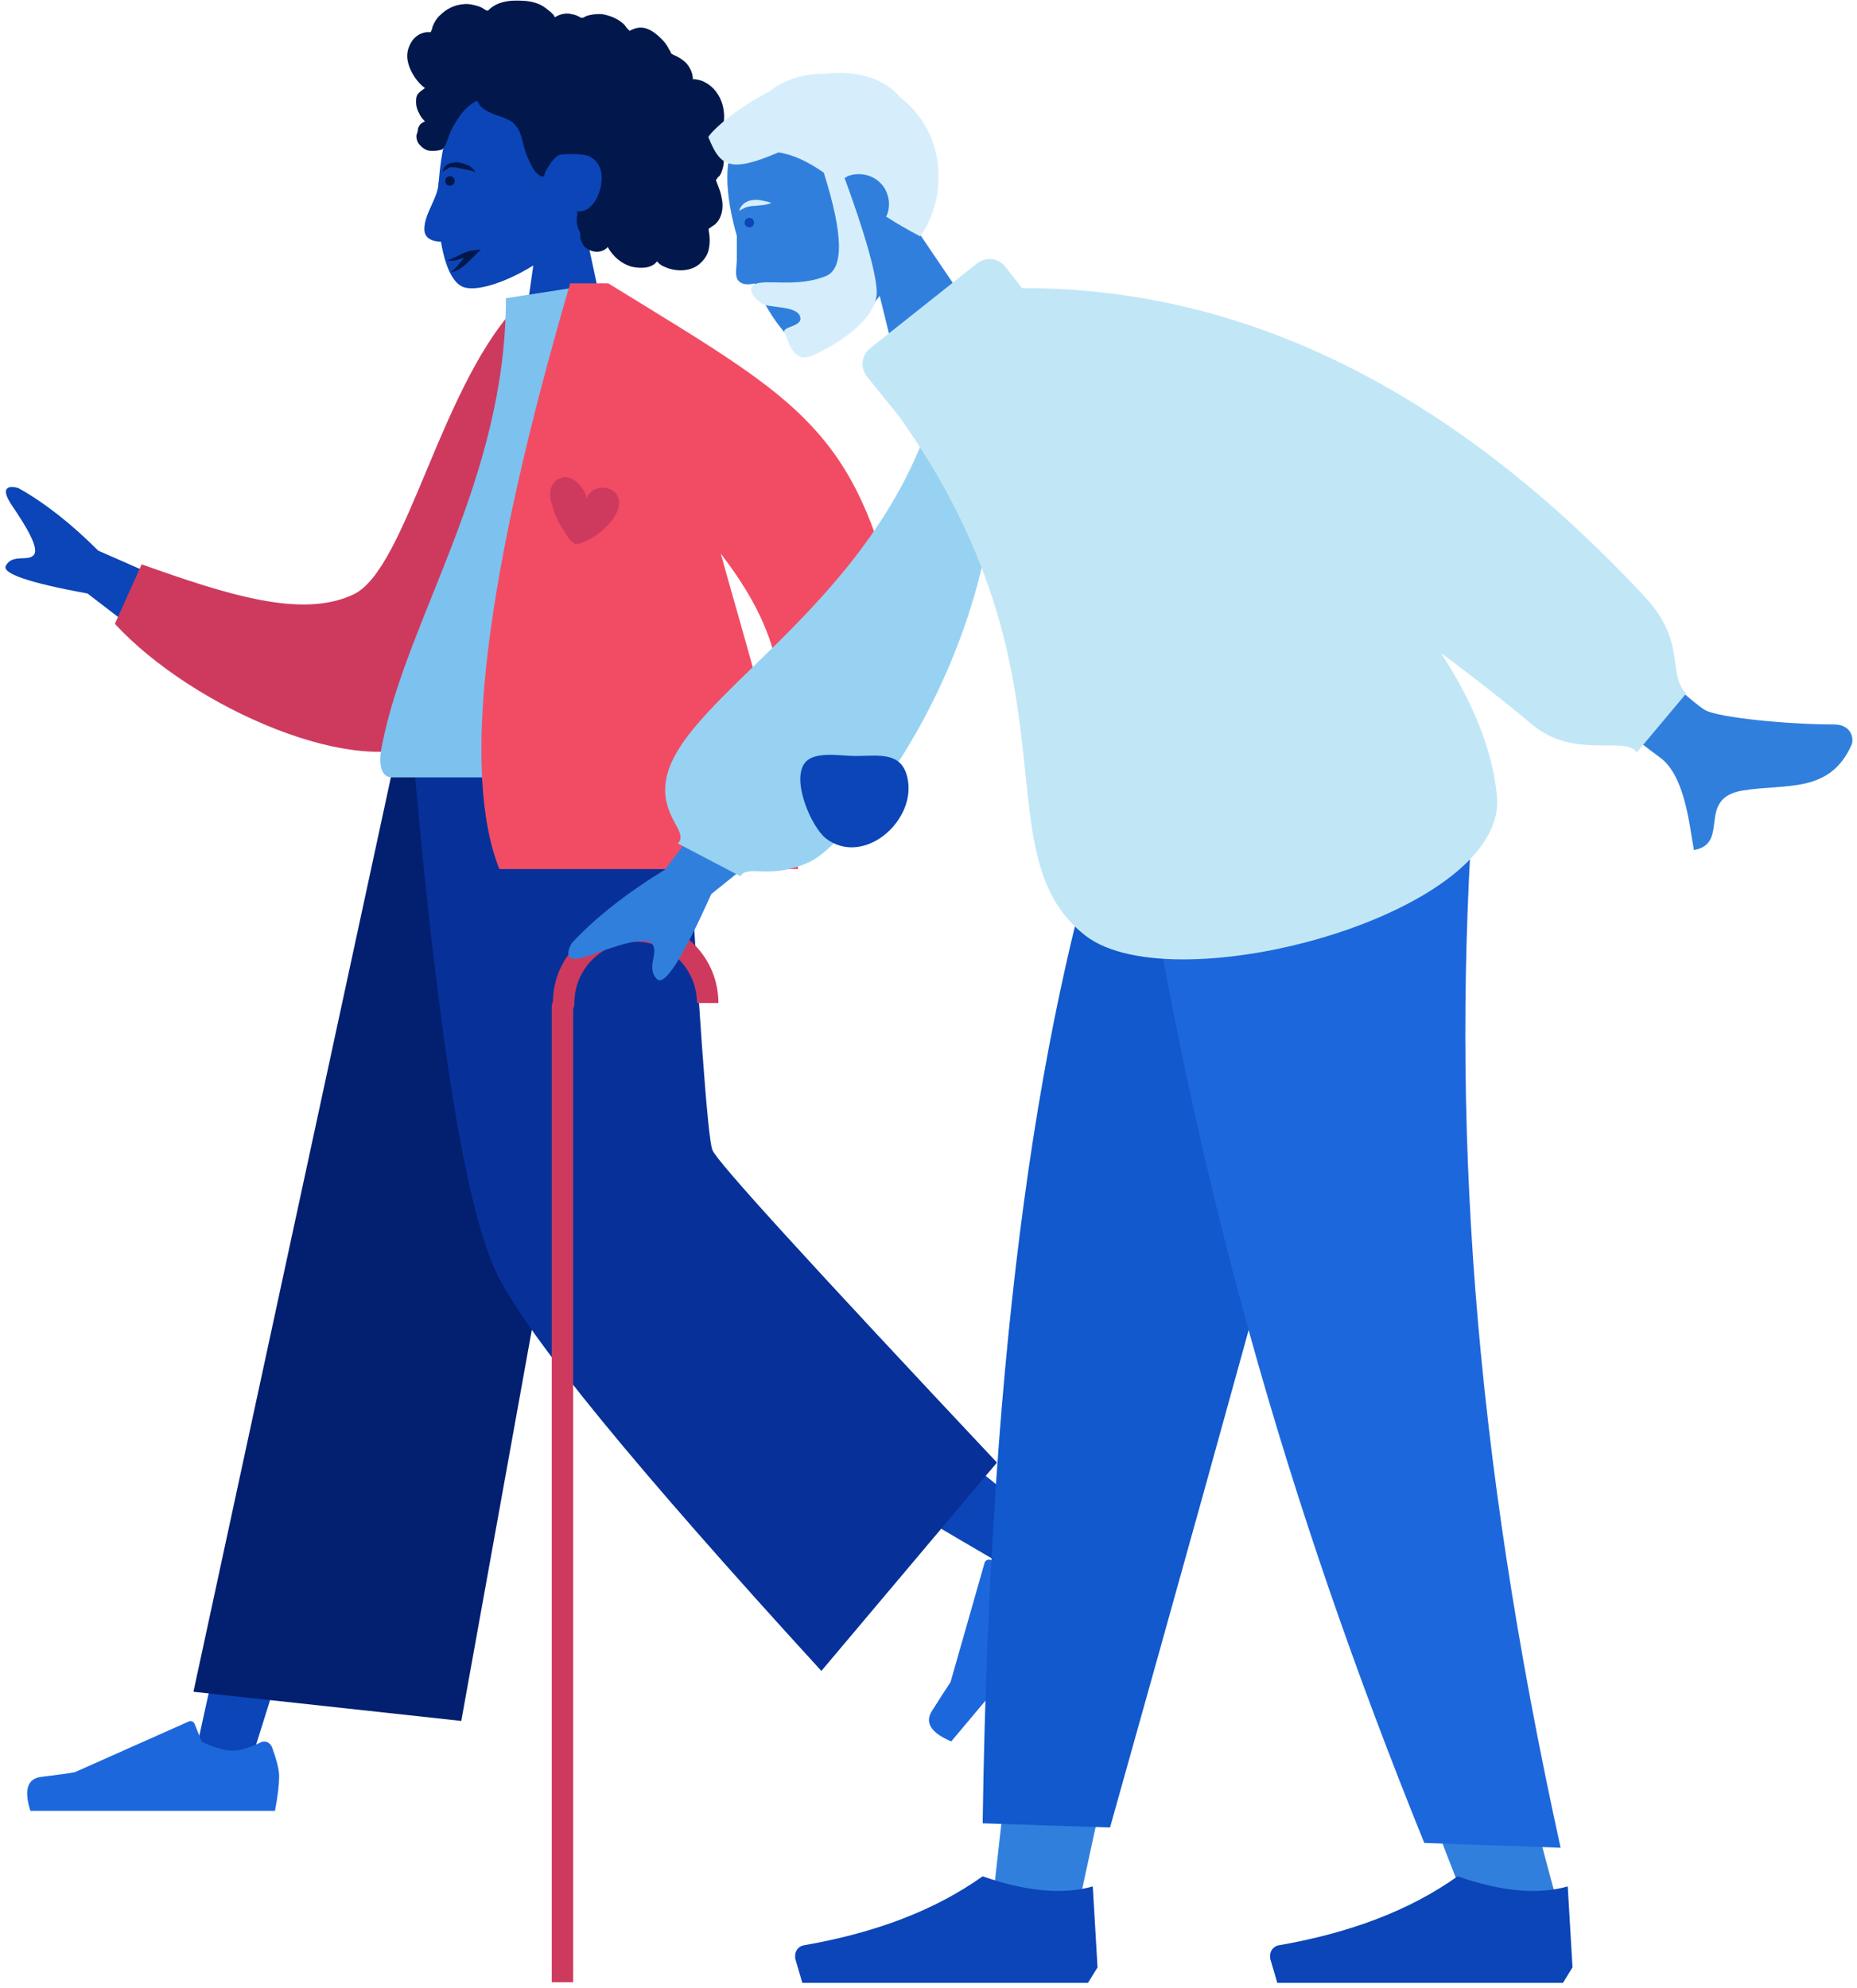 <svg width="312" height="334" viewBox="0 0 312 334" fill="none" xmlns="http://www.w3.org/2000/svg">
<path d="M101.6 130L65.8 220.5L41.8 297H32.3L69 130H101.6Z" fill="#0B45B7"/>
<path d="M108.8 130C109.2 161.8 114.7 204.6 115.6 206.6C116.2 207.9 136.6 224.7 176.9 257L170.4 264C122.9 236.3 98.1 220.6 95.9 216.9C92.6 211.4 81.9 160.4 73.3 130H108.8Z" fill="#0B45B7"/>
<path d="M177.682 254.707C179.887 255.468 181.387 256.167 182.248 256.881C183.237 257.748 184.535 259.139 186.282 261.067C185.326 262.261 176.463 272.7 159.821 292.539C156.398 291.103 155.342 289.378 156.577 287.428C157.813 285.478 158.883 283.797 159.698 282.591L165.43 262.508C165.531 262.161 165.979 261.917 166.325 262.018L169.362 262.994C171.51 261.975 173.017 260.971 173.885 259.982C174.599 259.122 175.221 257.686 175.752 255.674C176.031 254.917 176.785 254.415 177.682 254.707C177.618 254.63 177.682 254.707 177.682 254.707Z" fill="#1D67DD"/>
<path d="M45.7 293.5C46.5 295.7 46.9 297.3 46.9 298.4C46.9 299.7 46.7 301.6 46.2 304.2C44.7 304.2 31 304.2 5.1 304.2C4 300.7 4.6 298.8 6.9 298.5C9.2 298.2 11.1 298 12.6 297.7L31.7 289.2C32.1 289 32.5 289.2 32.7 289.6L33.9 292.6C36 293.6 37.8 294.1 39.1 294.1C40.2 294.1 41.7 293.7 43.6 292.8C44.4 292.3 45.3 292.6 45.7 293.5C45.7 293.4 45.7 293.4 45.7 293.5Z" fill="#1D67DD"/>
<path d="M77.5 289.1L32.5 284.2L65.8 130H106.2L77.5 289.1Z" fill="#031F70"/>
<path d="M167.5 245.7L138 280.7C106.9 246.7 88.7 224.5 83.6 214.2C78.4 203.8 73.8 175.8 69.7 130H115.1C117.4 170.3 118.9 191.4 119.7 193.2C120.4 195.1 136.4 212.6 167.5 245.7Z" fill="#073199"/>
<path d="M98.1 37.6C101.5 33.7 103.7 28.8 103.4 23.4C102.3 7.8 80.6 11.2 76.4 19.1C72.2 27 72.7 46.9 78.1 48.3C80.3 48.9 84.9 47.5 89.6 44.6L86.6 65.6H104.1L98.1 37.6Z" fill="#0B45B7"/>
<path d="M68.6 8.2C69 6.9 69.9 5.8 71.2 5.5C71.5 5.4 71.8 5.4 72.2 5.4C72.3 5.4 72.4 5.4 72.4 5.4C72.4 5.3 72.4 5.2 72.5 5.1C72.6 4.9 72.6 4.7 72.7 4.4C73 3.7 73.4 3 74 2.5C75 1.5 76.4 0.8 77.9 0.7C78.7 0.6 79.5 0.8 80.2 1C80.6 1.1 81 1.3 81.3 1.5C81.4 1.6 81.8 1.8 81.9 1.8C82 1.8 82.3 1.5 82.4 1.4C83.6 0.4 85.2 0.1 86.7 0.1C88.4 0.1 90.1 0.2 91.6 1.3C91.9 1.5 92.2 1.8 92.5 2C92.6 2.1 92.8 2.3 92.9 2.4C93 2.5 93.1 2.6 93.1 2.7C93.2 2.9 93.2 2.9 93.4 2.8C94.1 2.4 94.9 2.2 95.7 2.3C96.2 2.4 96.7 2.5 97.1 2.7C97.3 2.8 97.6 3 97.8 3C98 3 98.3 2.8 98.5 2.7C99.4 2.4 100.4 2.3 101.3 2.4C102.3 2.6 103.2 2.9 104.1 3.5C104.5 3.8 104.8 4 105.1 4.4C105.2 4.6 105.3 4.7 105.5 4.9C105.6 5 105.7 5.1 105.8 5.2C105.8 5.1 106.9 4.7 107 4.7C107.5 4.6 108.1 4.6 108.6 4.8C109.6 5.1 110.5 5.9 111.2 6.6C111.6 7 111.9 7.4 112.2 7.9C112.3 8.1 112.4 8.3 112.6 8.6C112.7 8.7 112.7 8.9 112.8 9C112.9 9.1 113 9.1 113.1 9.2C113.9 9.5 114.7 10 115.3 10.6C115.9 11.3 116.3 12.1 116.4 13C116.4 13.1 116.4 13.3 116.4 13.3C116.4 13.3 116.6 13.3 116.7 13.3C116.9 13.3 117.1 13.4 117.3 13.4C117.7 13.5 118.1 13.6 118.4 13.8C119.8 14.5 120.8 15.8 121.3 17.3C121.8 18.8 121.8 20.6 121.2 22.1C121.1 22.3 121 22.6 120.8 22.8C120.7 22.9 120.7 22.9 120.7 23.1C120.8 23.3 120.9 23.4 120.9 23.6C121.1 24.1 121.3 24.7 121.4 25.2C121.6 26.1 121.7 27.1 121.5 28C121.4 28.4 121.3 28.8 121.1 29.2C121 29.4 120.9 29.6 120.7 29.7C120.6 29.8 120.5 29.9 120.5 30L120.4 30.1C120.3 30.2 120.3 30.1 120.3 30.3C120.4 30.6 120.5 30.8 120.6 31.1C120.7 31.4 120.8 31.6 120.9 31.9C121.1 32.4 121.2 33 121.3 33.5C121.5 34.6 121.4 35.7 120.9 36.7C120.7 37.1 120.4 37.5 120 37.8C119.8 37.9 119.6 38.1 119.4 38.2C119.3 38.3 119.2 38.3 119.1 38.4C119 38.5 119.1 38.7 119.1 38.9C119.3 40 119.3 41.1 119 42.2C118.7 43.2 118 44 117.2 44.6C115.6 45.7 113.3 45.6 111.6 44.8C111.1 44.6 110.7 44.3 110.4 43.9C109.4 45.2 107.5 45.1 106.1 44.8C104.4 44.3 103 43.1 102.1 41.5C101 42.8 98.7 42.4 97.9 41C97.7 40.6 97.6 40.3 97.5 39.9C97.5 39.7 97.5 39.5 97.5 39.3C97.5 39 97.3 38.8 97.2 38.5C97 38 96.9 37.5 96.9 37C96.9 36.7 96.9 36.4 97 36.2C97 35.9 97 35.7 96.9 35.5C97.3 35.6 97.9 35.5 98.3 35.3C98.7 35.2 99.1 34.8 99.4 34.5C100.1 33.8 100.5 32.9 100.8 31.9C101.4 29.9 101.2 27.4 99.1 26.3C98.1 25.8 95.3 25.8 94.1 26C92.9 26.3 91.6 28.9 91.5 29.2C91.5 29.4 91.5 29.5 91.3 29.6C91 29.8 90.5 29.4 90.3 29.2C89.9 28.9 89.6 28.4 89.4 28C88.9 27 88.4 26 88.1 24.9C87.9 24.1 87.7 23.2 87.4 22.4C87.1 21.6 86.6 20.9 85.9 20.4C85.1 19.9 84.2 19.6 83.3 19.3C82.4 19 81.6 18.6 80.9 18C80.8 17.9 80.6 17.7 80.5 17.5C80.4 17.4 80.3 17.1 80.2 17C80 16.9 79.6 17.2 79.5 17.3C78.5 17.9 77.7 18.8 77.1 19.7C76.5 20.6 75.9 21.5 75.5 22.6C75.2 23.4 75 24.3 74.4 25C74.2 25.3 72.3 25.5 71.7 25.2C71.1 25 70.4 24.3 70.2 23.9C70 23.5 69.9 23 70 22.6C70.1 22.3 70.2 22.1 70.2 21.8C70.2 21.6 70.3 21.4 70.4 21.2C70.6 20.8 70.9 20.6 71.4 20.4C71 20 70.6 19.5 70.4 19C70.1 18.5 69.9 17.8 69.9 17.2C69.9 16.7 69.9 16.2 70.2 15.8C70.5 15.4 71 15.1 71.4 14.8C70.7 14.3 70.2 13.7 69.7 13C68.7 11.5 68.1 9.8 68.6 8.2Z" fill="#02184C"/>
<path d="M73.7 30.3C73.8 33.1 71.3 35.7 71.3 38.5C71.3 40.5 73.4 40.7 75.2 40.6" fill="#0B45B7"/>
<path d="M74.4 28.9C74.4 28.3 74.8 27.8 75.4 27.5C76 27.3 76.6 27.2 77.1 27.3C77.7 27.4 78.2 27.6 78.7 27.8C79.2 28.1 79.6 28.4 79.9 28.9C79.4 28.7 78.9 28.6 78.4 28.5C77.9 28.4 77.4 28.3 77 28.2C76.5 28.1 76.1 28.1 75.6 28.1C75.2 28.4 74.8 28.5 74.4 28.9Z" fill="#02184C"/>
<path d="M75.1 43.7C75.8 43.6 76.5 43.2 77.1 42.9C77.7 42.6 78.4 42.2 79.3 42.1L80.8 41.9L79.7 43C79.2 43.5 78.6 44.1 78 44.6C77.4 45.1 76.7 45.6 75.8 45.7C77 44.7 77.8 43.4 78.9 42.2L79.3 43C78.7 43.1 78 43.3 77.3 43.5C76.6 43.8 75.8 43.9 75.1 43.7Z" fill="#02184C"/>
<path d="M75.6 31.2C76.042 31.2 76.4 30.842 76.4 30.4C76.4 29.958 76.042 29.6 75.6 29.6C75.158 29.6 74.8 29.958 74.8 30.4C74.8 30.842 75.158 31.2 75.6 31.2Z" fill="#02184C"/>
<path d="M34.5 114.9L14.7 99.7C4.8 97.9 0.2 96.3 1 95C2.1 93 4.8 94.4 5.7 93.2C6.6 92 4.3 88.3 2 84.9C-0.3 81.5 1.9 81.6 3.1 82C7.4 84.4 11.9 87.9 16.5 92.5L42.9 104.1L34.5 114.9Z" fill="#0B45B7"/>
<path d="M94.1 51.5L87.8 50.4C74.1 63.7 68.5 95.7 59.3 99.9C50.7 103.9 38.4 100 23.8 94.8L19.3 104.8C32.5 119.1 60.7 131.2 72.2 124.3C90.6 113.3 94.8 73.8 94.1 51.5Z" fill="#CE3A5E"/>
<path d="M121.6 130.6C96.3 130.6 77.8 130.6 65.9 130.6C63.4 130.6 63.8 126.9 64.2 125.1C68.4 103.7 85 80.6 85 50.1L101.1 47.6C114.4 69 119 95.3 121.6 130.6Z" fill="#7DC1EF"/>
<path d="M121.1 93C135.1 111.2 128.1 117.5 135.9 126.5L153.8 119.3C146.3 72.6 138.2 69.8 102.2 47.6H102H95.8C81.4 96.8 77.4 129.6 83.9 146H134.1C133.2 134 124.5 105.4 121.1 93Z" fill="#F24C64"/>
<path d="M97.1 91.4C96 91.7 94.8 89.2 94.3 88.5C93.5 87.2 93 85.8 92.6 84.3C92.1 82.6 92.6 80.7 94.5 80.2C95.2 80 95.9 80.3 96.5 80.7C97.5 81.4 98.5 82.6 98.5 83.8C98.5 83.9 98.5 83.9 98.5 83.8C99.7 80.8 104.3 81.6 104 84.7C103.9 87.2 100.2 90.6 97.1 91.4Z" fill="#CE3A5E"/>
<path d="M92.7 333H96.3V169.5L96.5 168.8V168.5C96.5 162.8 101.1 158.2 106.8 158.2C112.5 158.2 117.1 162.8 117.1 168.5H120.7C120.7 160.8 114.5 154.6 106.8 154.6C99.2 154.6 93 160.7 92.9 168.2L92.7 168.9V333Z" fill="#CE3A5E"/>
<path d="M132 119.4L111.7 146.1C105.2 150.1 100 154.2 96.1 158.4C95.3 159.7 94.5 162.2 99.1 160.5C103.7 158.8 108.5 157.2 109.6 158.6C110.7 160 108.5 162.7 110.4 164.5C111.7 165.7 114.7 160.9 119.5 150.2L142.1 132L132 119.4Z" fill="#317FDD"/>
<path d="M233.7 132L199 238L181.7 317.9L167 317.4L188 130.5L233.7 132Z" fill="#317FDD"/>
<path d="M247.6 132.5C243.6 188 243.4 218.4 243.7 223.5C244 228.6 245.6 262.5 262.4 322.3L247.1 321.8C224.1 264.2 216.6 230 214 222.5C211.4 214.9 204 184.3 193.5 130.7L247.6 132.5Z" fill="#317FDD"/>
<path d="M234.3 132C225 168.6 209 226.9 186.5 307L165.1 306.3C166.3 223.4 174.9 169 187.8 130.5L234.3 132Z" fill="#1159CC"/>
<path d="M247.7 132.5C243.7 188 247.4 243 262.2 310.4L239.3 309.6C216.3 252.8 200.3 197.7 190.3 130.5L247.7 132.5Z" fill="#1D67DD"/>
<path d="M264.2 330.5L263.4 316.9C258.5 318.3 252.3 317.8 244.9 315.2C236.9 320.9 226.9 324.7 214.8 326.8C213.9 327 213.3 327.8 213.4 328.8C213.4 328.9 213.4 328.9 213.4 329L214.6 333.1H244.9H262.6L264.2 330.5Z" fill="#0B45B7"/>
<path d="M184.4 330.5L183.6 316.9C178.7 318.3 172.5 317.8 165.1 315.2C157.1 320.9 147.1 324.7 135 326.8C134.1 327 133.5 327.8 133.6 328.8C133.6 328.9 133.6 328.9 133.6 329L134.8 333.1H165.1H182.8L184.4 330.5Z" fill="#0B45B7"/>
<path d="M153.9 38.4C155.8 32.7 156.2 26.5 153.4 20.8C145.4 4.4 123.5 17.6 122.3 27.9C121.1 38.2 130.4 59.6 136.9 58.7C139.5 58.4 143.9 54.9 147.8 49.7L153.7 73.6L172.6 66L153.9 38.4Z" fill="#317FDD"/>
<path d="M138.4 29C141.7 39.4 141.8 45.2 138.7 46.4C134 48.3 128.9 46.9 126.9 47.7C125.4 48.3 126.5 50 128 51C129.3 51.8 133.7 51.3 134.4 53.1C135.1 54.9 131.4 54.8 131.8 55.8C132.5 57.5 133.3 61 136.3 59.8C139.3 58.6 147.6 54 147.3 48.8C147.1 45.5 145.3 39.2 141.9 29.9C142.1 29.8 142.3 29.7 142.4 29.6C145 28.6 148 29.8 149 32.4C149.5 33.7 149.5 35.1 148.9 36.4C150.6 37.5 152.5 38.6 154.6 39.7C158.6 34.4 159.9 23.1 151.2 16.3C148 12.5 142.7 11.9 138.5 12.4C134.9 12.3 131.6 13.5 129.2 15.4C124.1 18 120 21.5 119 23C121 28 122.6 29.1 130.8 25.6C133.4 26 135.8 27.2 138.4 29Z" fill="#D6EEFC"/>
<path d="M123.8 39.5C123.8 40.9 123.8 42.2 123.8 43.6C123.8 44.4 123.5 45.9 123.8 46.7C124.4 48.3 126.9 47.8 127.9 47.1" fill="#317FDD"/>
<path d="M124.2 35.4C124.3 34.9 124.7 34.4 125.1 34.1C125.6 33.8 126.1 33.6 126.6 33.6C127.1 33.5 127.6 33.6 128.1 33.7C128.6 33.8 129.1 33.9 129.6 34.1C128.6 34.5 127.6 34.5 126.7 34.6C126.2 34.6 125.8 34.7 125.4 34.8C125.1 34.9 124.6 35.2 124.2 35.4Z" fill="#D6EEFC"/>
<path d="M125.9 38.2C126.342 38.2 126.7 37.842 126.7 37.4C126.7 36.958 126.342 36.6 125.9 36.6C125.458 36.6 125.1 36.958 125.1 37.4C125.1 37.842 125.458 38.2 125.9 38.2Z" fill="#0B45B7"/>
<path d="M286.5 119.3C288.9 120.6 300.6 121.7 308.1 121.7C311.1 121.7 311.5 124.1 311.1 125.1C307.4 133.4 300.1 131.6 292.8 132.8C284.9 134.1 290.8 141.7 284.6 142.8C283.8 138.5 283.1 130.1 278.7 127.1C276.8 125.8 257 110.3 219.4 80.4L234.7 69.8C266 101.1 283.3 117.5 286.5 119.3Z" fill="#317FDD"/>
<path d="M166.7 57.7L159.3 57.5C153.8 99.6 113.2 116.2 111.8 131.8C111.3 137.5 115.7 139.7 113.9 141.7L124.4 147.2C125.7 145.1 129.6 148 136.4 144.6C143.1 141.2 173.8 105.6 166.7 57.7Z" fill="#97D2F2"/>
<path d="M151.1 70C182.4 114.1 164.4 143.2 182.4 157.2C197.3 168.7 253.6 153.5 251.5 133.6C250.7 125.6 247.2 117.5 242.1 109.7C248.2 114.2 253.3 118.3 257.4 121.7C264.5 127.7 273.1 123.5 275 126.4L283.3 116.5C280 113.1 283.5 107.9 276.3 100.2C244 65.6 209.1 48.3 171.7 48.4L168.9 44.8C167.7 43.3 165.6 43.1 164.1 44.3L146.2 58.5C144.7 59.7 144.5 61.8 145.7 63.3L151.1 70Z" fill="#C1E7F7"/>
<path d="M143.7 127C141.1 127 136.4 126 135 128.5C133.2 131.6 136.3 138.8 138.7 140.8C145.1 145.8 154.3 137.7 152.4 130.4C151.3 126.2 147.5 127 143.7 127Z" fill="#0B45B7"/>
</svg>
